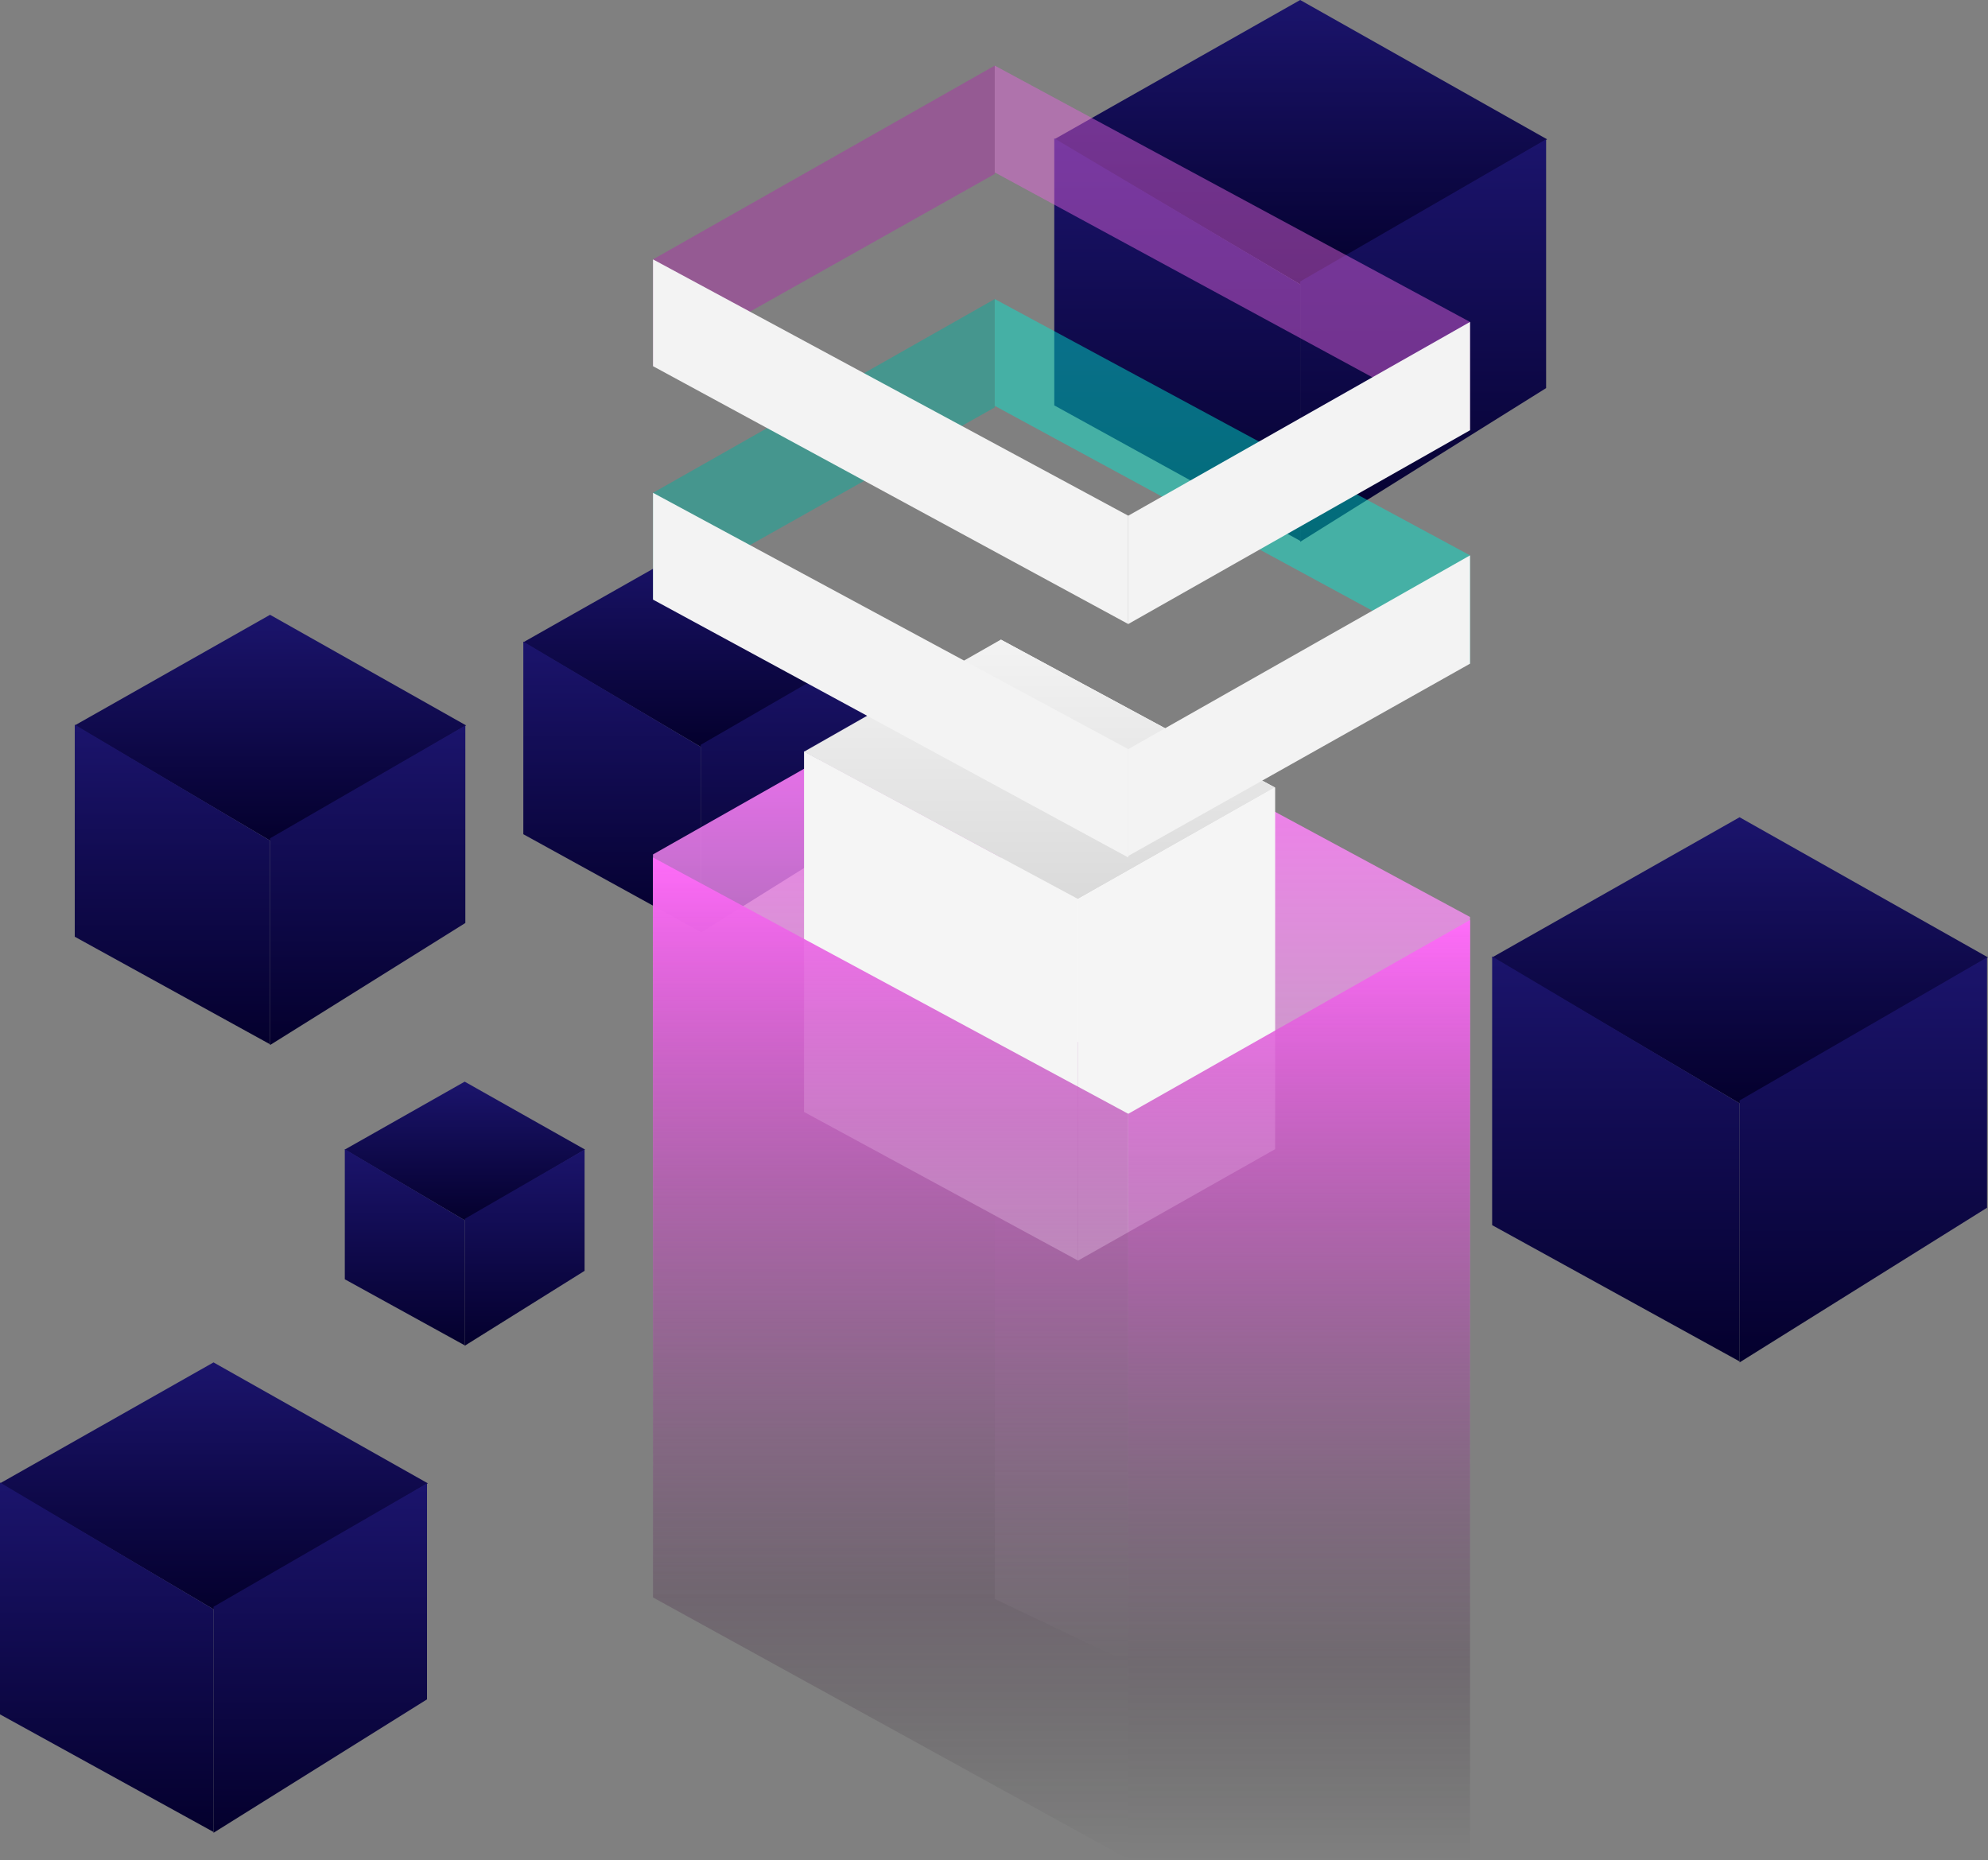 <svg id="eO1LFTmDf5c1" xmlns="http://www.w3.org/2000/svg" xmlns:xlink="http://www.w3.org/1999/xlink" viewBox="0 0 996 932" shape-rendering="geometricPrecision" text-rendering="geometricPrecision"><rect x="0" y="0" width="996" height="932" fill="#808080" stroke="none"/><style><![CDATA[#eO1LFTmDf5c2_to {animation: eO1LFTmDf5c2_to__to 4000ms linear infinite normal forwards}@keyframes eO1LFTmDf5c2_to__to { 0% {transform: translate(135.488px,415.789px);animation-timing-function: cubic-bezier(0.42,0,0.58,1)} 50% {transform: translate(135.488px,300px);animation-timing-function: cubic-bezier(0.42,0,0.58,1)} 100% {transform: translate(135.488px,415.789px)}} #eO1LFTmDf5c6_to {animation: eO1LFTmDf5c6_to__to 4000ms linear infinite normal forwards}@keyframes eO1LFTmDf5c6_to__to { 0% {transform: translate(871.786px,546px);animation-timing-function: cubic-bezier(0.42,0,0.58,1)} 50% {transform: translate(871.786px,400px);animation-timing-function: cubic-bezier(0.42,0,0.58,1)} 100% {transform: translate(871.786px,546px)}} #eO1LFTmDf5c10_to {animation: eO1LFTmDf5c10_to__to 4000ms linear infinite normal forwards}@keyframes eO1LFTmDf5c10_to__to { 0% {transform: translate(107.179px,800.395px);animation-timing-function: cubic-bezier(0.42,0,0.58,1)} 50% {transform: translate(107.179px,500px);animation-timing-function: cubic-bezier(0.42,0,0.58,1)} 100% {transform: translate(107.179px,800.395px)}} #eO1LFTmDf5c14_to {animation: eO1LFTmDf5c14_to__to 4000ms linear infinite normal forwards}@keyframes eO1LFTmDf5c14_to__to { 0% {transform: translate(351.237px,369.334px);animation-timing-function: cubic-bezier(0.42,0,0.58,1)} 50% {transform: translate(351.237px,600px);animation-timing-function: cubic-bezier(0.42,0,0.58,1)} 100% {transform: translate(351.237px,369.334px)}} #eO1LFTmDf5c18_to {animation: eO1LFTmDf5c18_to__to 4000ms linear infinite normal forwards}@keyframes eO1LFTmDf5c18_to__to { 0% {transform: translate(651.642px,135.722px);animation-timing-function: cubic-bezier(0.42,0,0.58,1)} 50% {transform: translate(651.642px,300px);animation-timing-function: cubic-bezier(0.42,0,0.58,1)} 100% {transform: translate(651.642px,135.722px)}} #eO1LFTmDf5c22_to {animation: eO1LFTmDf5c22_to__to 4000ms linear infinite normal forwards}@keyframes eO1LFTmDf5c22_to__to { 0% {transform: translate(232.931px,608.074px);animation-timing-function: cubic-bezier(0,0,0.58,1)} 50% {transform: translate(232.931px,400px);animation-timing-function: cubic-bezier(0.42,0,0.58,1)} 100% {transform: translate(232.931px,608.074px)}} #eO1LFTmDf5c29_to {animation: eO1LFTmDf5c29_to__to 4000ms linear infinite normal forwards}@keyframes eO1LFTmDf5c29_to__to { 0% {transform: translate(520.823px,476px);animation-timing-function: cubic-bezier(0.42,0,0.58,1)} 50% {transform: translate(520.823px,500px);animation-timing-function: cubic-bezier(0.42,0,0.58,1)} 100% {transform: translate(520.823px,476px)}} #eO1LFTmDf5c38_to {animation: eO1LFTmDf5c38_to__to 4000ms linear infinite normal forwards}@keyframes eO1LFTmDf5c38_to__to { 0% {transform: translate(531.824px,289.704px);animation-timing-function: cubic-bezier(0.42,0,0.58,1)} 50% {transform: translate(531.824px,380px);animation-timing-function: cubic-bezier(0.42,0,0.58,1)} 100% {transform: translate(531.824px,289.704px)}} #eO1LFTmDf5c43_to {animation: eO1LFTmDf5c43_to__to 4000ms linear infinite normal forwards}@keyframes eO1LFTmDf5c43_to__to { 0% {transform: translate(531.824px,172.755px);animation-timing-function: cubic-bezier(0.42,0,0.58,1)} 50% {transform: translate(531.824px,300px);animation-timing-function: cubic-bezier(0.42,0,0.58,1)} 100% {transform: translate(531.824px,172.755px)}}]]></style><defs><linearGradient id="eO1LFTmDf5c3-fill" x1="135.488" y1="308.01" x2="135.488" y2="421.139" spreadMethod="pad" gradientUnits="userSpaceOnUse" gradientTransform="translate(0 0)"><stop id="eO1LFTmDf5c3-fill-0" offset="0%" stop-color="#1b146c"/><stop id="eO1LFTmDf5c3-fill-1" offset="0.01%" stop-color="#1b146c"/><stop id="eO1LFTmDf5c3-fill-2" offset="100%" stop-color="#04002d"/></linearGradient><linearGradient id="eO1LFTmDf5c4-fill" x1="184.218" y1="363.428" x2="184.218" y2="523.567" spreadMethod="pad" gradientUnits="userSpaceOnUse" gradientTransform="translate(0 0)"><stop id="eO1LFTmDf5c4-fill-0" offset="0%" stop-color="#1b146c"/><stop id="eO1LFTmDf5c4-fill-1" offset="0.01%" stop-color="#1b146c"/><stop id="eO1LFTmDf5c4-fill-2" offset="100%" stop-color="#04002d"/></linearGradient><linearGradient id="eO1LFTmDf5c5-fill" x1="86.376" y1="363.047" x2="86.376" y2="523.187" spreadMethod="pad" gradientUnits="userSpaceOnUse" gradientTransform="translate(0 0)"><stop id="eO1LFTmDf5c5-fill-0" offset="0%" stop-color="#1b146c"/><stop id="eO1LFTmDf5c5-fill-1" offset="0.01%" stop-color="#1b146c"/><stop id="eO1LFTmDf5c5-fill-2" offset="100%" stop-color="#04002d"/></linearGradient><linearGradient id="eO1LFTmDf5c7-fill" x1="871.787" y1="409.438" x2="871.787" y2="552.779" spreadMethod="pad" gradientUnits="userSpaceOnUse" gradientTransform="translate(0 0)"><stop id="eO1LFTmDf5c7-fill-0" offset="0%" stop-color="#1b146c"/><stop id="eO1LFTmDf5c7-fill-1" offset="0.01%" stop-color="#1b146c"/><stop id="eO1LFTmDf5c7-fill-2" offset="100%" stop-color="#04002d"/></linearGradient><linearGradient id="eO1LFTmDf5c8-fill" x1="933.53" y1="479.656" x2="933.53" y2="682.562" spreadMethod="pad" gradientUnits="userSpaceOnUse" gradientTransform="translate(0 0)"><stop id="eO1LFTmDf5c8-fill-0" offset="0%" stop-color="#1b146c"/><stop id="eO1LFTmDf5c8-fill-1" offset="0.01%" stop-color="#1b146c"/><stop id="eO1LFTmDf5c8-fill-2" offset="100%" stop-color="#04002d"/></linearGradient><linearGradient id="eO1LFTmDf5c9-fill" x1="809.559" y1="479.172" x2="809.559" y2="682.078" spreadMethod="pad" gradientUnits="userSpaceOnUse" gradientTransform="translate(0 0)"><stop id="eO1LFTmDf5c9-fill-0" offset="0%" stop-color="#1b146c"/><stop id="eO1LFTmDf5c9-fill-1" offset="0.01%" stop-color="#1b146c"/><stop id="eO1LFTmDf5c9-fill-2" offset="100%" stop-color="#04002d"/></linearGradient><linearGradient id="eO1LFTmDf5c11-fill" x1="107.179" y1="682.561" x2="107.179" y2="806.245" spreadMethod="pad" gradientUnits="userSpaceOnUse" gradientTransform="translate(0 0)"><stop id="eO1LFTmDf5c11-fill-0" offset="0%" stop-color="#1b146c"/><stop id="eO1LFTmDf5c11-fill-1" offset="0.01%" stop-color="#1b146c"/><stop id="eO1LFTmDf5c11-fill-2" offset="100%" stop-color="#04002d"/></linearGradient><linearGradient id="eO1LFTmDf5c12-fill" x1="160.456" y1="743.148" x2="160.456" y2="918.229" spreadMethod="pad" gradientUnits="userSpaceOnUse" gradientTransform="translate(0 0)"><stop id="eO1LFTmDf5c12-fill-0" offset="0%" stop-color="#1b146c"/><stop id="eO1LFTmDf5c12-fill-1" offset="0.01%" stop-color="#1b146c"/><stop id="eO1LFTmDf5c12-fill-2" offset="100%" stop-color="#04002d"/></linearGradient><linearGradient id="eO1LFTmDf5c13-fill" x1="53.485" y1="742.732" x2="53.485" y2="917.813" spreadMethod="pad" gradientUnits="userSpaceOnUse" gradientTransform="translate(0 0)"><stop id="eO1LFTmDf5c13-fill-0" offset="0%" stop-color="#1b146c"/><stop id="eO1LFTmDf5c13-fill-1" offset="0.01%" stop-color="#1b146c"/><stop id="eO1LFTmDf5c13-fill-2" offset="100%" stop-color="#04002d"/></linearGradient><linearGradient id="eO1LFTmDf5c15-fill" x1="351.237" y1="271.43" x2="351.237" y2="374.195" spreadMethod="pad" gradientUnits="userSpaceOnUse" gradientTransform="translate(0 0)"><stop id="eO1LFTmDf5c15-fill-0" offset="0%" stop-color="#1b146c"/><stop id="eO1LFTmDf5c15-fill-1" offset="0.01%" stop-color="#1b146c"/><stop id="eO1LFTmDf5c15-fill-2" offset="100%" stop-color="#04002d"/></linearGradient><linearGradient id="eO1LFTmDf5c16-fill" x1="395.502" y1="321.77" x2="395.502" y2="467.238" spreadMethod="pad" gradientUnits="userSpaceOnUse" gradientTransform="translate(0 0)"><stop id="eO1LFTmDf5c16-fill-0" offset="0%" stop-color="#1b146c"/><stop id="eO1LFTmDf5c16-fill-1" offset="0.01%" stop-color="#1b146c"/><stop id="eO1LFTmDf5c16-fill-2" offset="100%" stop-color="#04002d"/></linearGradient><linearGradient id="eO1LFTmDf5c17-fill" x1="306.624" y1="321.424" x2="306.624" y2="466.892" spreadMethod="pad" gradientUnits="userSpaceOnUse" gradientTransform="translate(0 0)"><stop id="eO1LFTmDf5c17-fill-0" offset="0%" stop-color="#1b146c"/><stop id="eO1LFTmDf5c17-fill-1" offset="0.01%" stop-color="#1b146c"/><stop id="eO1LFTmDf5c17-fill-2" offset="100%" stop-color="#04002d"/></linearGradient><linearGradient id="eO1LFTmDf5c19-fill" x1="651.642" y1="0" x2="651.642" y2="142.46" spreadMethod="pad" gradientUnits="userSpaceOnUse" gradientTransform="translate(0 0)"><stop id="eO1LFTmDf5c19-fill-0" offset="0%" stop-color="#1b146c"/><stop id="eO1LFTmDf5c19-fill-1" offset="0.01%" stop-color="#1b146c"/><stop id="eO1LFTmDf5c19-fill-2" offset="100%" stop-color="#04002d"/></linearGradient><linearGradient id="eO1LFTmDf5c20-fill" x1="713.006" y1="69.787" x2="713.006" y2="271.444" spreadMethod="pad" gradientUnits="userSpaceOnUse" gradientTransform="translate(0 0)"><stop id="eO1LFTmDf5c20-fill-0" offset="0%" stop-color="#1b146c"/><stop id="eO1LFTmDf5c20-fill-1" offset="0.01%" stop-color="#1b146c"/><stop id="eO1LFTmDf5c20-fill-2" offset="100%" stop-color="#04002d"/></linearGradient><linearGradient id="eO1LFTmDf5c21-fill" x1="589.798" y1="69.305" x2="589.798" y2="270.962" spreadMethod="pad" gradientUnits="userSpaceOnUse" gradientTransform="translate(0 0)"><stop id="eO1LFTmDf5c21-fill-0" offset="0%" stop-color="#1b146c"/><stop id="eO1LFTmDf5c21-fill-1" offset="0.01%" stop-color="#1b146c"/><stop id="eO1LFTmDf5c21-fill-2" offset="100%" stop-color="#04002d"/></linearGradient><linearGradient id="eO1LFTmDf5c23-fill" x1="232.931" y1="541.912" x2="232.931" y2="611.359" spreadMethod="pad" gradientUnits="userSpaceOnUse" gradientTransform="translate(0 0)"><stop id="eO1LFTmDf5c23-fill-0" offset="0%" stop-color="#1b146c"/><stop id="eO1LFTmDf5c23-fill-1" offset="0.01%" stop-color="#1b146c"/><stop id="eO1LFTmDf5c23-fill-2" offset="100%" stop-color="#04002d"/></linearGradient><linearGradient id="eO1LFTmDf5c24-fill" x1="262.845" y1="575.932" x2="262.845" y2="674.236" spreadMethod="pad" gradientUnits="userSpaceOnUse" gradientTransform="translate(0 0)"><stop id="eO1LFTmDf5c24-fill-0" offset="0%" stop-color="#1b146c"/><stop id="eO1LFTmDf5c24-fill-1" offset="0.01%" stop-color="#1b146c"/><stop id="eO1LFTmDf5c24-fill-2" offset="100%" stop-color="#04002d"/></linearGradient><linearGradient id="eO1LFTmDf5c25-fill" x1="202.783" y1="575.695" x2="202.783" y2="674" spreadMethod="pad" gradientUnits="userSpaceOnUse" gradientTransform="translate(0 0)"><stop id="eO1LFTmDf5c25-fill-0" offset="0%" stop-color="#1b146c"/><stop id="eO1LFTmDf5c25-fill-1" offset="0.01%" stop-color="#1b146c"/><stop id="eO1LFTmDf5c25-fill-2" offset="100%" stop-color="#04002d"/></linearGradient><linearGradient id="eO1LFTmDf5c27-fill" x1="617.436" y1="330.982" x2="617.436" y2="832.804" spreadMethod="pad" gradientUnits="userSpaceOnUse" gradientTransform="translate(0 0)"><stop id="eO1LFTmDf5c27-fill-0" offset="0%" stop-color="#ff6cf9"/><stop id="eO1LFTmDf5c27-fill-1" offset="100%" stop-color="rgba(255,255,255,0)"/></linearGradient><linearGradient id="eO1LFTmDf5c28-fill" x1="412.77" y1="330.982" x2="412.77" y2="801.464" spreadMethod="pad" gradientUnits="userSpaceOnUse" gradientTransform="translate(0 0)"><stop id="eO1LFTmDf5c28-fill-0" offset="0%" stop-color="#ff6cf9"/><stop id="eO1LFTmDf5c28-fill-1" offset="100%" stop-color="rgba(255,255,255,0)"/></linearGradient><linearGradient id="eO1LFTmDf5c33-fill" x1="520.74" y1="340.156" x2="520.74" y2="470.103" spreadMethod="pad" gradientUnits="userSpaceOnUse" gradientTransform="translate(0 0)"><stop id="eO1LFTmDf5c33-fill-0" offset="0%" stop-color="#f3f3f3"/><stop id="eO1LFTmDf5c33-fill-1" offset="100%" stop-color="#dadada"/></linearGradient><linearGradient id="eO1LFTmDf5c36-fill" x1="650.878" y1="460.93" x2="650.878" y2="931.412" spreadMethod="pad" gradientUnits="userSpaceOnUse" gradientTransform="translate(0 0)"><stop id="eO1LFTmDf5c36-fill-0" offset="0%" stop-color="#ff6cf9"/><stop id="eO1LFTmDf5c36-fill-1" offset="100%" stop-color="rgba(0,0,0,0)"/></linearGradient><linearGradient id="eO1LFTmDf5c37-fill" x1="446.212" y1="429.588" x2="446.212" y2="931.41" spreadMethod="pad" gradientUnits="userSpaceOnUse" gradientTransform="translate(0 0)"><stop id="eO1LFTmDf5c37-fill-0" offset="0%" stop-color="#ff6cf9"/><stop id="eO1LFTmDf5c37-fill-1" offset="100%" stop-color="rgba(0,0,0,0)"/></linearGradient></defs><g id="eO1LFTmDf5c2_to" transform="translate(135.488,415.789)"><g transform="translate(-135.488,-415.789)"><path d="M37.455,363.428L135.297,308.01l98.224,55.418-98.224,57.711-97.842-57.711Z" fill="url(#eO1LFTmDf5c3-fill)"/><path d="M135.297,419.993l97.842-56.565v98.988l-97.842,61.151v-103.574Z" fill="url(#eO1LFTmDf5c4-fill)"/><path d="M37.455,363.047l97.842,58.094v102.046l-97.842-53.89v-106.25Z" fill="url(#eO1LFTmDf5c5-fill)"/></g></g><g id="eO1LFTmDf5c6_to" transform="translate(871.786,546)"><g transform="translate(-871.786,-546)"><path d="M747.573,479.656l123.971-70.218L996,479.656L871.544,552.779L747.573,479.656Z" fill="url(#eO1LFTmDf5c7-fill)"/><path d="M871.544,551.327l123.972-71.671v125.424L871.544,682.562v-131.235Z" fill="url(#eO1LFTmDf5c8-fill)"/><path d="M747.573,479.172L871.544,552.78v129.298L747.573,613.797v-134.625Z" fill="url(#eO1LFTmDf5c9-fill)"/></g></g><g id="eO1LFTmDf5c10_to" transform="translate(107.179,800.395)"><g transform="translate(-107.179,-800.395)"><path d="M0,743.149l106.97-60.588l107.389,60.588L106.97,806.245L0,743.149Z" fill="url(#eO1LFTmDf5c11-fill)"/><path d="M106.97,804.991l106.971-61.843v108.224L106.97,918.229v-113.238Z" fill="url(#eO1LFTmDf5c12-fill)"/><path d="M0,742.732l106.97,63.514v111.567L0,858.896v-116.164Z" fill="url(#eO1LFTmDf5c13-fill)"/></g></g><g id="eO1LFTmDf5c14_to" transform="translate(351.237,369.334)"><g transform="translate(-351.237,-369.334)"><path d="M262.186,321.771l88.877-50.341l89.225,50.341-89.225,52.424-88.877-52.424Z" fill="url(#eO1LFTmDf5c15-fill)"/><path d="M351.063,373.152l88.878-51.382v89.919l-88.878,55.549v-94.086Z" fill="url(#eO1LFTmDf5c16-fill)"/><path d="M262.186,321.424l88.877,52.771v92.697L262.186,417.94v-96.516Z" fill="url(#eO1LFTmDf5c17-fill)"/></g></g><g id="eO1LFTmDf5c18_to" transform="translate(651.642,135.722)"><g transform="translate(-651.642,-135.722)"><path d="M528.193,69.786L651.402,0L775.091,69.786L651.402,142.46L528.193,69.786Z" fill="url(#eO1LFTmDf5c19-fill)"/><path d="M651.402,141.017L774.61,69.787v124.652L651.402,271.444v-130.427Z" fill="url(#eO1LFTmDf5c20-fill)"/><path d="M528.193,69.305L651.402,142.46v128.502L528.193,203.101v-133.796Z" fill="url(#eO1LFTmDf5c21-fill)"/></g></g><g id="eO1LFTmDf5c22_to" transform="translate(232.931,608.074)"><g transform="translate(-232.931,-608.074)"><path d="M172.752,575.932l60.062-34.02l60.297,34.02-60.297,35.427-60.062-35.427Z" fill="url(#eO1LFTmDf5c23-fill)"/><path d="M232.814,610.655l60.062-34.723v60.766l-60.062,37.538v-63.581Z" fill="url(#eO1LFTmDf5c24-fill)"/><path d="M172.752,575.695l60.062,35.662v62.643l-60.062-33.081v-65.224Z" fill="url(#eO1LFTmDf5c25-fill)"/></g></g><g transform="translate(0 0)"><path d="M498.382,330.982L736.49,459.4v455.194L498.382,801.082v-470.1Z" fill="url(#eO1LFTmDf5c27-fill)"/><path d="M327.159,428.06l171.223-97.078v470.1l-171.223.382v-373.404Z" fill="url(#eO1LFTmDf5c28-fill)"/></g><g id="eO1LFTmDf5c29_to" transform="translate(520.823,476)"><g transform="translate(-520.823,-495.711)"><path d="M402.833,396.122l98.711-55.966v31.288l-98.711,55.525v-30.847Z" fill="#ddd" fill-opacity="0.15"/><path d="M501.439,340.156l137.27,74.033v181.109l-137.27-74.474v-180.668Z" fill="#fff"/><path d="M402.833,396.121l137.27,74.033v181.108l-137.27-74.473v-180.668Z" fill="#f5f5f5"/><path d="M501.44,340.156l137.208,74.146-98.607,55.801-137.208-73.764l98.607-56.183Z" fill="url(#eO1LFTmDf5c33-fill)"/><path d="M540.103,470.155l98.71-55.966v181.274l-98.71,55.803v-181.111Z" fill="#f5f5f5"/></g></g><g transform="translate(0 0)"><path d="M565.266,558.007L736.489,460.93v470.482h-171.223v-373.405Z" fill="url(#eO1LFTmDf5c36-fill)"/><path d="M327.159,429.588L565.266,558.005v373.405L327.159,800.317v-370.729Z" fill="url(#eO1LFTmDf5c37-fill)"/></g><g id="eO1LFTmDf5c38_to" transform="translate(531.824,289.704)"><g transform="translate(-531.824,-289.704)"><path d="M327.159,246.898L498.382,149.82v54.272L327.159,300.405v-53.507Z" fill="#00b09f" fill-opacity="0.46"/><path d="M327.159,246.898L565.266,375.316v54.272L327.159,300.406v-53.508Z" fill="#f3f3f3"/><path d="M498.382,149.82L736.49,278.238v54.271L498.382,203.328v-53.508Z" fill="#00e8d1" fill-opacity="0.46"/><path d="M565.266,375.316l171.223-97.078v54.272L565.266,428.823v-53.507Z" fill="#f3f3f3"/></g></g><g id="eO1LFTmDf5c43_to" transform="translate(531.824,172.755)"><g transform="translate(-531.824,-172.755)"><path d="M327.159,129.949L498.382,32.871v54.272L327.159,183.456v-53.507Z" fill="#ae2fa9" fill-opacity="0.46"/><path d="M327.159,129.949L565.266,258.367v54.271L327.159,183.457v-53.508Z" fill="#f3f3f3"/><path d="M498.382,32.871L736.49,161.289v54.271L498.382,86.378v-53.507Z" fill="#e665e1" fill-opacity="0.46"/><path d="M565.266,258.367l171.223-97.078v54.272L565.266,312.633v-54.266Z" fill="#f3f3f3"/></g></g></svg>